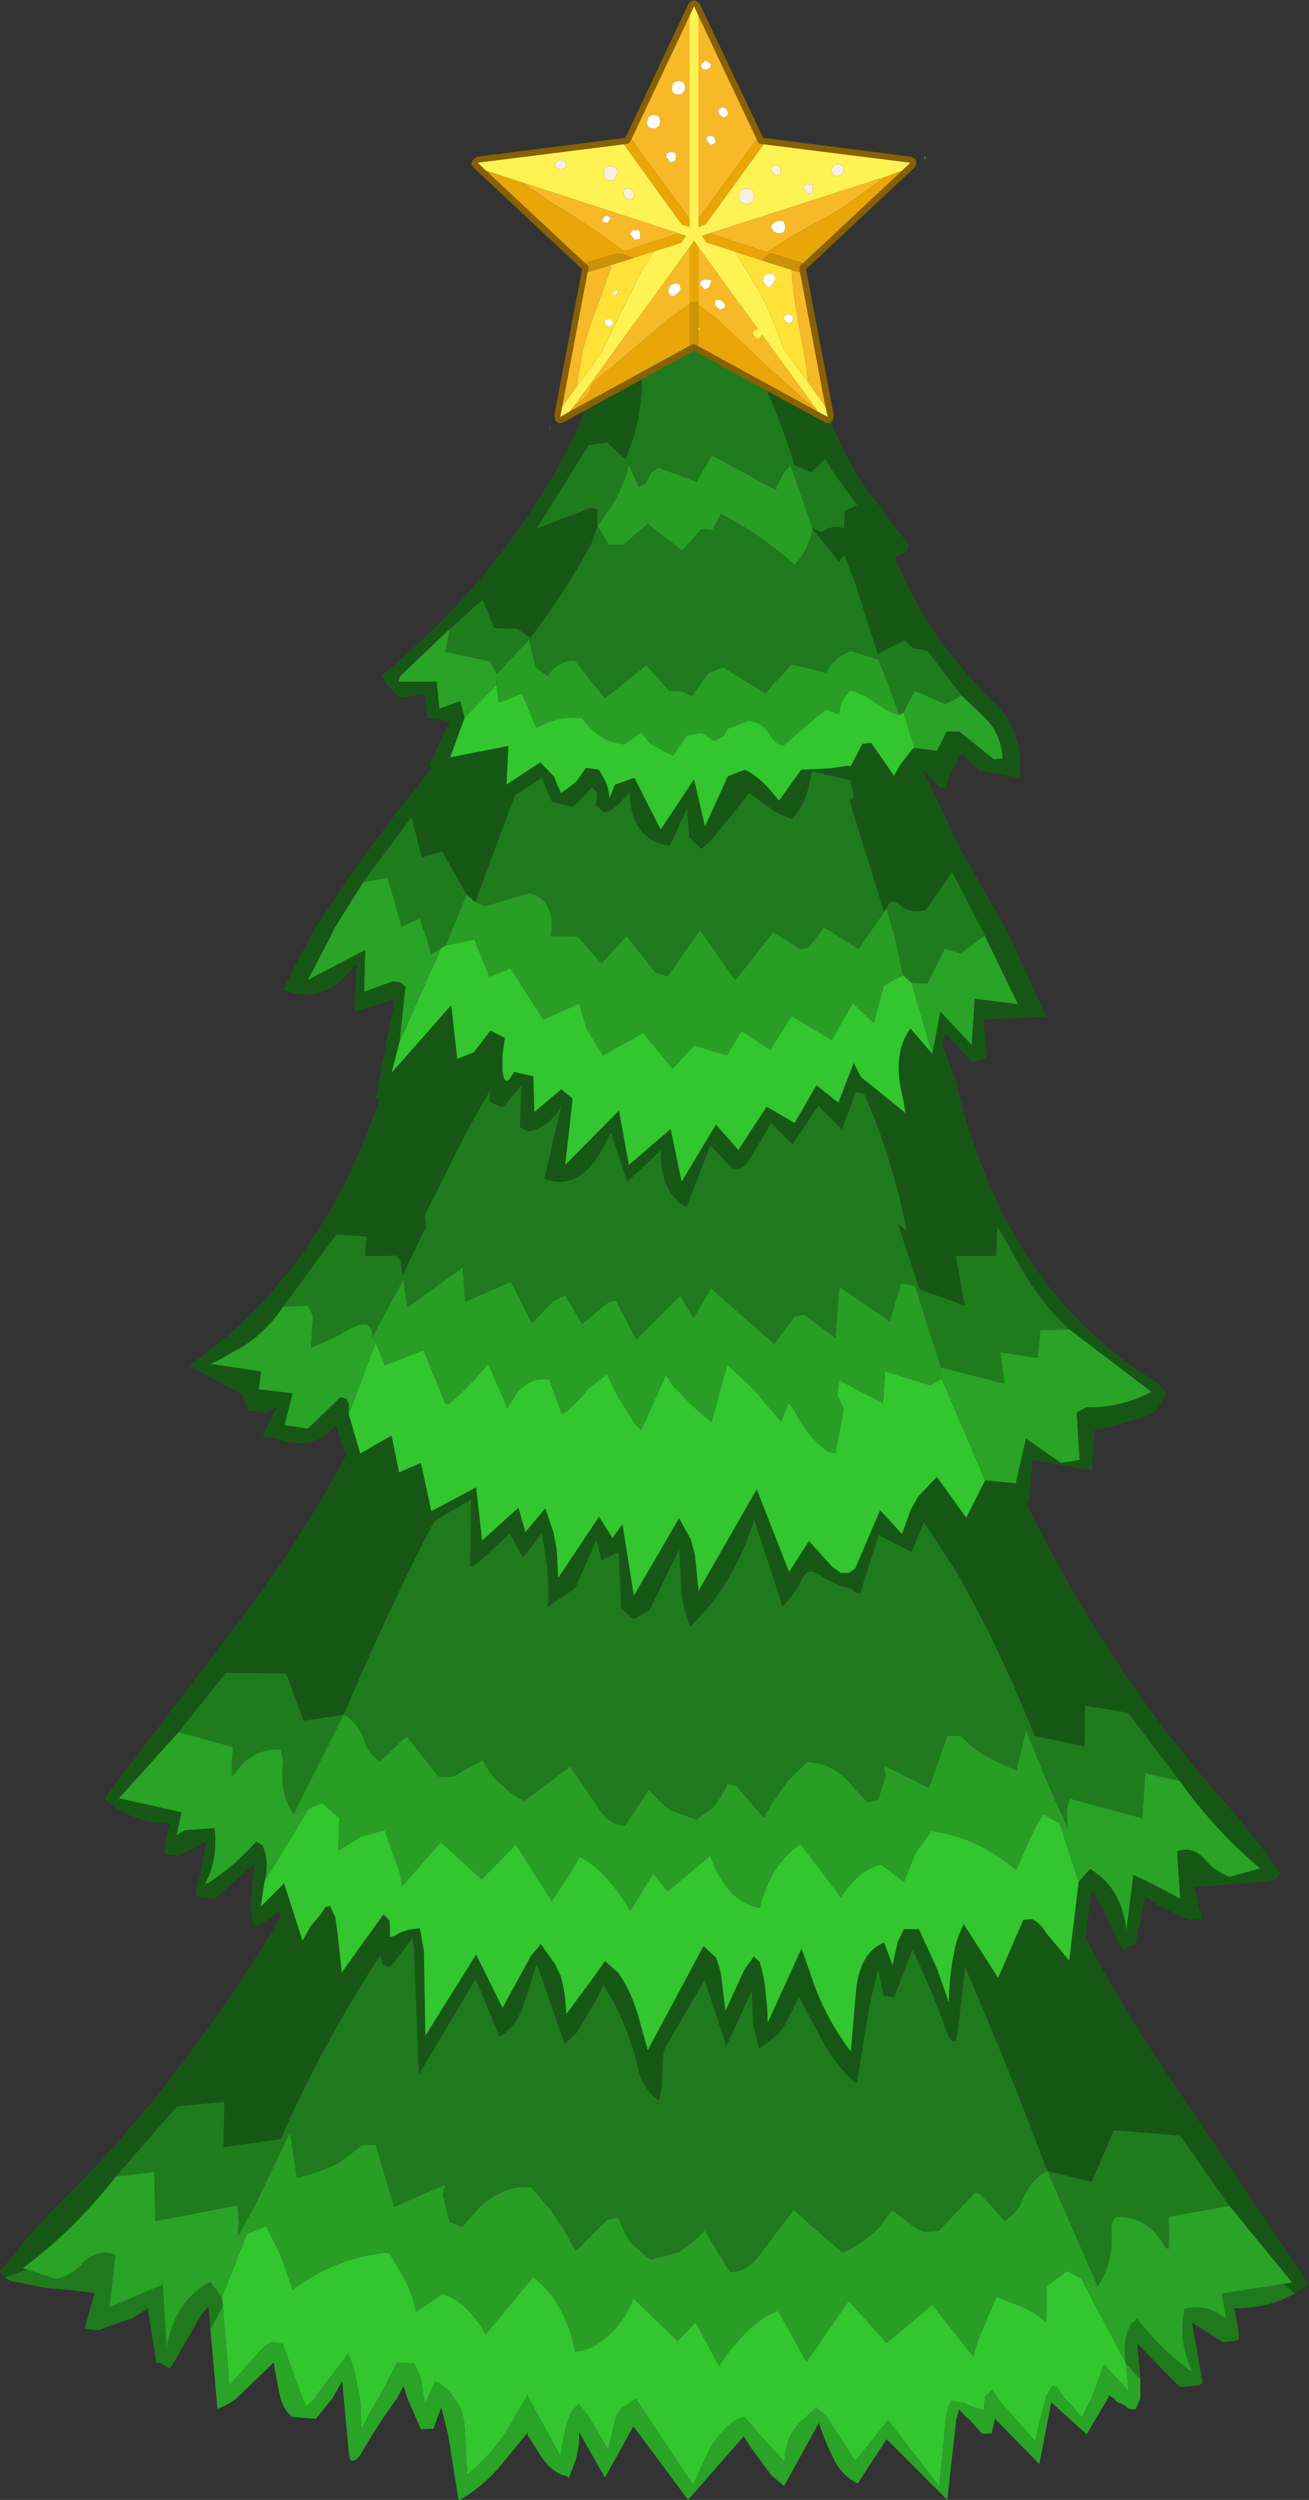 <?xml version="1.0" encoding="UTF-8" standalone="no"?>
<svg xmlns:ffdec="https://www.free-decompiler.com/flash" xmlns:xlink="http://www.w3.org/1999/xlink" ffdec:objectType="shape" height="251.2px" width="131.55px" xmlns="http://www.w3.org/2000/svg">
  <rect width="100%" height="100%" fill="#333333" stroke="none"/>
  <g transform="matrix(1.0, 0.0, 0.0, 1.0, -2.2, 248.15)">
    <path d="M2.7 -19.3 L2.2 -19.9 Q5.15 -23.7 8.4 -26.95 16.05 -34.55 22.4 -43.4 26.7 -49.3 30.4 -55.5 L30.25 -56.1 Q29.8 -56.1 29.5 -55.45 L28.8 -55.05 28.35 -54.75 27.9 -54.55 27.7 -54.75 Q27.3 -55.9 27.4 -57.0 L27.8 -60.95 23.8 -57.35 22.05 -57.6 21.9 -57.95 23.0 -63.15 20.15 -61.65 19.1 -61.8 18.7 -62.0 Q18.85 -63.55 19.25 -64.9 16.0 -65.0 13.6 -66.65 L12.7 -67.45 27.0 -86.25 Q32.55 -93.65 36.95 -101.85 L35.95 -105.0 Q34.2 -102.8 31.5 -103.2 L28.55 -103.85 30.05 -106.8 28.95 -106.2 27.15 -106.4 26.55 -108.05 21.2 -110.9 Q34.7 -120.45 40.35 -137.8 L39.9 -137.65 41.9 -147.8 37.8 -146.45 38.05 -151.1 37.8 -151.15 Q34.9 -147.05 30.65 -148.7 L31.9 -151.2 33.75 -154.7 Q39.35 -163.35 45.6 -170.95 L45.3 -171.2 47.4 -175.65 45.1 -176.0 44.95 -178.35 42.35 -178.05 41.1 -179.35 40.55 -180.25 Q49.8 -187.9 55.9 -197.3 L57.85 -200.4 59.6 -203.7 Q60.6 -205.7 61.2 -207.75 61.85 -210.2 61.85 -212.65 L63.45 -216.05 64.15 -217.55 65.45 -220.3 67.05 -223.85 67.55 -225.0 67.55 -225.05 67.6 -225.05 68.25 -226.55 69.35 -226.0 Q80.9 -219.65 85.75 -205.8 87.25 -201.75 89.7 -198.45 L93.55 -193.35 93.45 -192.85 Q92.8 -192.45 92.15 -192.15 95.5 -183.75 102.5 -177.2 104.5 -174.9 104.7 -171.9 L104.75 -171.0 104.65 -170.0 100.65 -170.7 98.9 -172.35 Q98.5 -172.15 98.35 -171.55 97.6 -170.4 97.25 -169.0 L96.65 -169.0 96.25 -169.5 95.1 -170.7 94.95 -170.8 98.55 -163.15 103.35 -154.7 107.35 -146.0 101.05 -145.7 101.35 -141.85 99.95 -141.35 97.2 -144.35 96.9 -143.15 98.3 -139.45 Q98.75 -137.35 99.35 -135.35 L100.9 -130.9 Q106.35 -116.65 118.45 -109.25 L119.4 -108.2 Q118.65 -106.0 116.55 -105.6 L114.1 -104.85 112.2 -104.45 111.95 -100.4 106.0 -101.45 105.55 -97.15 105.3 -97.15 Q109.05 -89.5 113.65 -82.35 119.05 -74.0 125.6 -66.7 128.4 -63.5 130.85 -59.9 130.3 -58.95 128.9 -59.05 L124.05 -58.65 122.2 -58.55 123.0 -55.3 121.65 -55.25 118.65 -56.65 117.3 -57.6 116.3 -52.7 115.85 -52.65 115.1 -52.25 114.6 -53.05 112.5 -57.35 111.9 -58.2 111.3 -53.4 Q114.75 -46.85 118.85 -40.7 L133.75 -18.6 132.6 -17.9 132.3 -17.7 131.2 -18.65 132.05 -18.8 125.75 -26.5 120.8 -33.55 114.15 -34.1 111.9 -28.9 107.45 -30.0 Q103.7 -40.05 99.5 -49.75 L99.2 -50.5 98.45 -44.0 98.25 -43.05 Q97.7 -42.8 97.3 -44.1 95.9 -48.05 93.9 -52.25 L92.05 -47.45 91.0 -47.6 90.45 -50.3 89.6 -46.75 88.35 -39.05 88.25 -38.8 Q86.05 -40.7 84.65 -43.45 L82.45 -47.6 82.45 -47.4 81.0 -44.55 80.45 -43.8 79.15 -42.75 78.65 -42.45 78.45 -42.35 77.9 -44.75 77.8 -46.6 77.75 -48.1 75.2 -42.55 73.0 -49.2 69.0 -42.3 68.85 -41.6 68.65 -37.95 68.5 -37.45 68.4 -37.05 Q66.75 -38.35 66.3 -40.4 65.3 -44.8 62.85 -48.7 L62.2 -47.35 60.2 -43.95 58.95 -42.75 56.15 -50.8 54.65 -46.2 Q53.85 -44.35 52.4 -43.5 L50.0 -49.3 44.3 -39.7 43.8 -52.2 43.65 -53.4 42.7 -52.15 41.55 -50.65 41.3 -50.55 40.65 -50.75 40.45 -51.7 40.0 -51.05 Q34.5 -42.5 30.4 -33.2 L24.65 -32.4 24.75 -36.95 20.0 -36.5 13.85 -29.45 Q9.6 -24.0 4.5 -20.25 L4.75 -20.15 4.9 -20.1 2.7 -19.3 M75.95 -215.65 L77.05 -215.85 79.0 -214.7 74.9 -219.75 73.35 -221.5 73.85 -220.25 72.7 -219.9 72.35 -219.95 70.35 -222.0 68.3 -223.5 66.45 -219.4 67.15 -218.7 66.65 -218.65 65.9 -218.15 65.35 -217.0 63.95 -213.85 66.35 -213.05 66.55 -212.35 Q67.2 -207.05 65.05 -202.0 L63.2 -203.7 61.35 -203.4 56.15 -195.05 61.65 -197.15 62.2 -196.95 62.25 -195.3 61.6 -193.45 Q58.85 -188.45 55.5 -184.05 L54.2 -184.95 51.85 -185.05 50.7 -187.9 47.4 -184.95 42.4 -180.2 42.25 -179.65 46.1 -179.65 46.35 -176.95 48.45 -177.7 48.9 -176.05 47.45 -172.05 53.3 -173.2 53.1 -169.3 56.5 -171.55 57.9 -170.1 58.2 -169.3 58.6 -168.45 60.1 -169.6 61.1 -171.0 62.4 -170.8 63.1 -169.55 63.35 -168.75 63.45 -167.95 64.0 -169.3 65.95 -170.0 68.6 -164.8 71.95 -169.85 73.05 -165.1 75.35 -170.15 77.05 -170.8 Q78.55 -170.1 79.85 -168.45 L80.5 -167.7 82.7 -170.8 85.65 -170.95 87.35 -171.2 87.7 -171.15 88.85 -173.4 89.75 -173.5 92.05 -170.2 92.6 -171.2 93.1 -171.85 93.9 -172.9 94.1 -173.0 96.35 -172.7 97.35 -174.65 98.6 -174.65 102.1 -171.85 102.95 -171.95 Q102.8 -174.45 101.2 -176.0 L98.85 -178.25 95.4 -182.75 94.0 -183.0 93.1 -183.8 90.4 -182.45 88.2 -189.35 87.05 -192.4 86.5 -191.7 83.85 -195.05 83.85 -195.1 84.75 -194.65 Q85.9 -195.5 87.0 -195.05 L87.1 -196.8 87.35 -196.95 88.35 -197.4 86.3 -200.2 Q85.65 -201.1 85.15 -202.05 L83.75 -200.7 82.05 -201.4 Q80.3 -207.15 77.55 -212.55 L75.95 -215.65 M91.05 -156.5 L87.6 -167.6 87.8 -167.9 87.9 -167.9 88.0 -168.15 87.65 -169.75 83.8 -170.65 83.5 -169.2 Q83.0 -167.1 81.8 -165.85 80.75 -166.2 79.85 -166.75 L77.5 -168.45 73.8 -163.85 72.7 -162.85 71.45 -164.05 71.25 -166.95 69.5 -163.15 Q65.65 -163.7 65.45 -168.55 L64.6 -167.6 Q64.1 -167.05 63.45 -166.65 L62.9 -166.55 62.05 -167.2 62.25 -168.4 61.7 -169.05 59.8 -167.05 57.65 -167.6 56.65 -170.0 54.9 -168.85 53.95 -168.25 49.95 -157.5 49.1 -158.25 46.65 -162.6 44.6 -162.0 43.55 -166.05 38.7 -159.5 35.7 -154.7 35.75 -154.7 33.15 -149.7 38.9 -152.7 38.8 -148.5 41.7 -149.55 42.5 -149.4 42.95 -149.0 42.35 -143.45 41.55 -140.35 47.55 -147.15 48.15 -141.75 49.8 -142.4 51.5 -144.6 52.95 -143.85 52.7 -142.2 52.7 -141.65 52.7 -140.65 Q52.9 -138.55 53.85 -140.45 L55.8 -140.0 55.9 -136.4 58.6 -138.7 59.75 -137.75 59.0 -131.1 64.4 -136.55 65.4 -131.1 69.6 -134.7 70.7 -129.4 74.15 -135.15 76.4 -132.6 79.25 -136.95 82.05 -135.3 84.25 -139.1 86.45 -137.35 88.0 -141.35 88.7 -139.95 93.2 -136.3 92.95 -137.75 Q91.8 -142.25 93.7 -144.8 L95.9 -142.25 96.7 -146.5 99.85 -143.15 100.15 -147.8 104.5 -147.25 101.15 -154.15 100.95 -154.7 100.9 -154.7 97.9 -160.5 95.25 -156.75 Q93.8 -156.2 92.45 -157.35 91.75 -157.95 91.3 -156.9 L91.05 -156.5 M94.6 -118.6 L92.45 -125.15 93.35 -124.45 Q91.85 -131.8 89.1 -138.15 L89.05 -138.25 88.2 -138.4 86.8 -134.65 84.45 -137.05 81.85 -133.15 79.7 -135.3 77.7 -131.95 Q76.95 -130.5 75.85 -130.7 L73.6 -133.05 71.2 -126.9 Q70.45 -127.15 70.1 -127.7 68.45 -129.45 68.65 -132.6 L65.25 -129.4 63.6 -134.3 63.0 -133.2 Q60.55 -128.3 56.9 -129.7 L58.6 -136.95 Q57.3 -134.8 55.25 -134.45 L54.45 -134.9 54.6 -139.05 52.7 -136.85 51.4 -137.45 51.45 -138.55 Q49.0 -134.45 46.95 -130.15 L44.9 -126.1 45.0 -124.85 42.7 -120.1 42.5 -121.0 Q42.5 -121.65 41.95 -122.0 L41.5 -121.95 38.9 -121.95 39.05 -123.9 36.0 -124.1 30.65 -116.85 Q28.6 -113.75 25.5 -112.25 24.4 -111.55 23.35 -111.1 L28.45 -110.35 28.2 -108.55 31.6 -108.15 30.8 -104.95 33.15 -104.6 36.4 -107.75 37.0 -107.6 37.25 -107.05 37.25 -106.65 37.25 -106.05 38.4 -102.1 41.55 -103.9 42.3 -100.2 44.5 -101.15 45.55 -96.3 50.05 -98.7 50.65 -93.35 54.3 -96.65 55.0 -94.2 57.0 -96.6 57.8 -94.25 58.15 -92.45 58.3 -89.6 62.4 -95.75 63.75 -93.6 64.75 -95.0 65.9 -87.8 70.45 -95.6 71.65 -93.4 72.05 -91.8 72.4 -88.3 78.25 -98.5 81.5 -90.2 83.5 -93.3 85.85 -90.7 86.7 -90.1 87.5 -90.1 88.15 -90.55 90.65 -96.4 92.85 -94.0 93.7 -96.4 93.9 -96.75 94.45 -97.75 96.35 -99.75 99.3 -95.65 101.2 -99.4 104.25 -99.1 104.3 -99.2 105.3 -103.6 108.85 -101.15 110.7 -101.45 110.4 -106.2 111.35 -106.75 Q114.85 -106.65 117.9 -108.3 L109.7 -114.55 Q106.5 -117.45 104.35 -121.6 L102.45 -124.9 102.3 -121.95 98.25 -121.95 99.15 -116.95 94.6 -118.6 M106.15 -73.75 Q102.8 -82.35 98.25 -90.3 L95.05 -95.2 93.8 -92.2 90.5 -93.9 88.65 -88.05 Q88.1 -88.05 87.8 -88.5 86.0 -88.9 84.45 -90.0 84.15 -90.1 83.9 -90.25 L83.3 -90.2 82.75 -89.45 Q82.65 -88.8 80.85 -86.7 L78.0 -95.45 Q75.95 -88.9 71.6 -84.75 70.85 -86.5 70.7 -88.1 L70.5 -91.55 70.45 -92.45 67.45 -86.3 65.85 -85.45 64.65 -86.5 64.35 -92.2 62.65 -91.35 62.15 -93.45 60.0 -88.55 57.25 -86.7 Q57.4 -89.9 57.0 -91.95 L56.65 -94.05 54.75 -91.65 53.45 -94.05 50.6 -91.45 Q50.1 -90.9 49.45 -90.7 L49.55 -97.5 45.85 -95.3 44.7 -93.1 Q40.5 -84.75 36.75 -75.85 L32.7 -75.25 30.95 -80.0 24.9 -80.05 20.15 -74.1 14.15 -67.45 20.45 -66.05 19.95 -63.75 20.8 -64.25 23.75 -64.45 Q24.15 -61.35 22.8 -58.85 23.15 -58.9 23.5 -59.2 25.85 -60.75 27.95 -63.1 L28.55 -62.75 Q29.3 -61.2 28.8 -59.15 L28.4 -56.55 30.75 -58.9 32.6 -53.15 33.45 -54.65 34.4 -55.75 34.9 -56.5 35.35 -56.65 35.9 -55.5 36.15 -53.65 36.55 -49.95 40.75 -55.8 41.35 -55.15 41.4 -53.5 41.9 -53.65 42.4 -53.95 43.25 -54.25 44.4 -54.4 44.8 -52.1 44.95 -43.6 50.05 -51.75 52.7 -46.4 55.55 -51.6 56.55 -52.8 58.0 -50.75 58.55 -49.6 Q59.05 -47.85 59.1 -45.75 L61.95 -49.6 63.0 -51.1 64.35 -49.9 Q65.7 -47.95 66.4 -45.35 L67.3 -42.15 72.9 -52.6 74.15 -51.45 74.45 -50.6 74.65 -49.85 75.1 -46.1 77.0 -50.2 77.95 -51.55 78.55 -51.0 78.75 -50.3 79.05 -48.85 79.3 -46.4 79.35 -44.9 82.75 -52.35 83.6 -49.95 Q84.95 -45.65 87.7 -42.0 L88.2 -47.75 Q88.5 -51.95 91.05 -52.95 L91.9 -50.7 92.35 -52.7 92.4 -53.0 93.05 -54.3 94.55 -54.3 96.4 -50.25 97.55 -46.95 Q97.6 -49.0 97.9 -51.05 L98.2 -52.55 98.5 -53.6 99.05 -54.8 101.65 -50.75 102.5 -49.4 105.05 -55.25 105.95 -55.3 Q106.75 -54.9 107.35 -53.9 L109.65 -51.15 110.6 -59.05 111.75 -60.35 Q114.9 -58.5 115.4 -54.2 L116.1 -59.75 Q118.15 -58.85 120.8 -57.35 L120.5 -62.1 Q122.0 -62.7 123.2 -61.4 124.2 -60.2 125.75 -59.55 L128.85 -60.4 Q124.35 -64.15 120.75 -69.2 L115.55 -76.05 111.25 -76.75 111.2 -72.65 106.15 -73.75" fill="#175715" fill-rule="evenodd" stroke="none"/>
    <path d="M13.85 -29.45 L20.0 -36.5 24.75 -36.95 24.65 -32.4 30.4 -33.2 31.3 -34.2 31.35 -33.85 27.65 -26.2 26.1 -23.45 26.2 -24.85 26.05 -26.55 17.8 -24.95 17.7 -29.9 13.85 -29.45 M107.45 -30.0 L111.9 -28.9 114.15 -34.1 120.8 -33.55 125.75 -26.5 119.65 -25.4 119.65 -25.0 119.7 -23.6 119.65 -22.15 119.35 -22.3 Q117.65 -25.45 114.4 -25.4 113.85 -24.95 113.9 -24.25 114.15 -20.7 112.5 -18.45 L107.45 -30.0 M72.7 -219.9 L73.85 -220.25 73.35 -221.5 74.9 -219.75 79.0 -214.7 77.05 -215.85 75.95 -215.65 75.8 -215.4 72.7 -219.9 M82.05 -201.4 L83.75 -200.7 85.15 -202.05 Q85.65 -201.1 86.3 -200.2 L88.35 -197.4 87.35 -196.95 87.1 -196.8 87.0 -195.05 Q85.9 -195.5 84.75 -194.65 L83.85 -195.1 81.65 -201.35 82.05 -201.4 M90.4 -182.45 L93.1 -183.8 94.0 -183.0 95.4 -182.75 98.85 -178.25 97.2 -177.4 94.1 -178.75 93.0 -176.55 92.6 -176.3 90.5 -181.85 90.4 -182.45 M47.4 -184.95 L50.7 -187.9 51.85 -185.05 54.2 -184.95 55.5 -184.05 55.4 -183.9 52.15 -180.45 51.4 -181.7 46.95 -182.65 47.4 -184.95 M62.25 -195.3 L62.2 -196.95 61.65 -197.15 56.15 -195.05 61.35 -203.4 63.2 -203.7 65.05 -202.0 65.4 -201.45 Q64.8 -198.85 63.2 -196.65 L62.25 -195.3 M66.35 -213.05 L63.95 -213.85 65.35 -217.0 65.9 -218.15 66.65 -218.65 66.95 -215.0 66.9 -212.75 66.35 -213.05 M91.3 -156.9 Q91.75 -157.95 92.45 -157.35 93.8 -156.2 95.25 -156.75 L97.9 -160.5 100.9 -154.7 100.95 -154.7 101.15 -154.15 98.75 -152.35 97.15 -152.8 95.4 -149.3 93.8 -149.4 92.95 -150.15 91.95 -154.7 91.9 -154.7 91.3 -156.9 M38.7 -159.5 L43.55 -166.05 44.6 -162.0 46.65 -162.6 49.1 -158.25 47.0 -153.15 46.5 -152.85 45.55 -152.3 44.8 -154.7 44.75 -154.7 44.4 -155.85 42.55 -155.05 41.15 -159.95 38.7 -159.5 M94.6 -118.6 L99.15 -116.95 98.25 -121.95 102.3 -121.95 102.45 -124.9 104.35 -121.6 Q106.5 -117.45 109.7 -114.55 L106.75 -114.5 106.5 -111.7 102.75 -112.25 103.15 -109.1 96.75 -110.75 94.15 -118.95 94.6 -118.6 M30.65 -116.85 L36.0 -124.1 39.05 -123.9 38.9 -121.95 41.5 -121.95 41.95 -122.0 Q42.5 -121.65 42.5 -121.0 L42.75 -119.6 39.6 -113.75 Q39.75 -116.25 36.3 -114.0 34.9 -113.3 33.45 -112.75 L33.65 -115.95 33.15 -116.95 30.65 -116.85 M105.3 -74.3 L105.3 -74.6 106.15 -73.75 111.2 -72.65 111.25 -76.75 115.55 -76.05 120.75 -69.2 117.3 -69.95 117.0 -65.45 109.75 -67.4 Q109.45 -66.75 109.4 -65.95 L109.5 -64.55 108.25 -67.2 Q106.7 -70.8 105.3 -74.3 M20.15 -74.1 L24.9 -80.05 30.95 -80.0 32.7 -75.25 36.75 -75.85 31.7 -65.85 Q30.25 -68.0 30.65 -71.2 L30.4 -72.35 Q27.45 -72.5 25.75 -69.85 L25.5 -69.7 25.5 -71.0 25.6 -72.25 25.6 -72.6 20.15 -74.1" fill="#1f7c1d" fill-rule="evenodd" stroke="none"/>
    <path d="M72.7 -219.9 L75.8 -215.4 74.95 -214.05 73.25 -214.85 72.35 -212.9 68.75 -214.6 66.9 -212.75 66.95 -215.0 66.65 -218.65 67.15 -218.7 69.95 -218.25 70.3 -220.05 72.35 -219.95 72.7 -219.9 M83.85 -195.1 L83.85 -195.05 Q83.65 -193.5 82.65 -192.1 L82.05 -191.4 Q78.65 -194.45 74.65 -196.5 L73.8 -194.9 72.7 -195.0 70.85 -192.9 70.7 -192.85 67.3 -195.5 64.85 -193.4 63.4 -193.4 62.25 -195.3 63.2 -196.65 Q64.8 -198.85 65.4 -201.45 L66.4 -199.2 67.1 -199.6 67.65 -200.7 68.4 -201.15 72.2 -199.75 73.75 -202.4 80.2 -198.9 80.2 -199.15 80.8 -200.35 Q81.05 -200.9 81.65 -201.35 L83.85 -195.1 M55.4 -183.9 L56.0 -181.1 57.25 -180.25 Q58.15 -181.7 59.95 -181.8 L63.0 -178.0 67.15 -181.3 69.45 -178.75 70.65 -178.7 71.75 -178.2 73.35 -180.5 74.85 -181.1 79.1 -178.5 81.75 -181.4 85.2 -180.55 Q85.85 -181.85 87.15 -182.5 L87.7 -182.75 90.5 -181.85 92.6 -176.3 92.05 -176.45 Q91.45 -176.7 90.95 -177.05 L89.1 -178.25 88.05 -178.65 87.7 -178.8 Q86.55 -177.7 86.55 -176.35 L85.25 -176.85 84.2 -176.05 80.9 -173.2 80.2 -173.5 79.7 -174.1 Q78.9 -175.65 77.35 -175.7 L75.25 -174.9 74.95 -174.2 73.95 -173.7 72.75 -174.5 71.2 -174.25 69.85 -172.2 67.5 -173.45 66.75 -174.45 66.55 -174.5 64.95 -173.35 Q62.4 -173.6 60.75 -175.95 58.45 -176.25 56.65 -175.25 L56.1 -175.0 54.65 -178.45 53.15 -177.85 52.3 -177.55 52.1 -179.35 52.15 -180.45 55.4 -183.9 M91.05 -156.5 L91.3 -156.9 91.9 -154.7 91.95 -154.7 92.95 -150.15 91.05 -149.15 90.0 -145.35 87.9 -147.35 85.8 -143.65 81.75 -146.05 79.6 -142.65 76.7 -144.55 75.25 -142.1 71.95 -143.1 69.8 -140.75 66.85 -144.35 62.8 -142.1 61.15 -144.75 60.4 -147.3 56.8 -145.7 53.5 -150.85 51.4 -150.0 49.85 -153.75 47.0 -153.15 49.1 -158.25 49.95 -157.5 51.0 -157.1 55.35 -158.4 Q56.75 -158.1 57.3 -156.95 57.65 -156.2 57.65 -155.25 L57.6 -154.7 57.65 -154.7 57.55 -154.1 60.25 -154.05 62.65 -151.35 65.15 -154.1 68.1 -150.4 69.3 -150.05 72.55 -154.7 76.1 -149.65 79.9 -154.5 82.6 -152.8 83.4 -152.9 84.8 -154.7 84.75 -154.7 85.0 -154.95 85.45 -154.7 85.5 -154.7 88.45 -152.8 91.05 -156.5 M42.75 -119.6 L43.15 -116.8 48.7 -120.8 48.95 -117.35 53.55 -119.35 55.65 -115.2 57.85 -117.45 59.0 -118.0 60.7 -115.1 62.9 -116.95 Q63.35 -117.4 64.1 -117.45 L66.15 -113.55 70.55 -117.95 71.9 -115.7 73.65 -118.7 80.0 -113.1 82.05 -115.85 83.0 -116.05 86.15 -113.75 86.55 -118.85 91.6 -115.4 92.75 -119.2 94.15 -118.95 96.75 -110.75 96.85 -109.6 95.7 -108.95 91.15 -110.35 90.95 -107.15 86.55 -109.45 86.35 -108.0 87.0 -106.55 86.15 -102.1 85.35 -102.3 Q83.3 -103.9 82.1 -106.3 L81.45 -107.2 80.7 -105.3 78.1 -108.35 77.4 -109.05 75.3 -111.0 73.7 -105.25 Q71.85 -106.7 70.25 -108.5 L69.95 -108.75 69.1 -109.95 66.65 -104.45 Q65.95 -105.0 65.6 -105.75 L64.3 -107.8 63.6 -109.2 63.2 -110.05 61.3 -108.6 Q60.25 -107.25 59.05 -106.25 L58.95 -106.15 58.7 -106.1 58.6 -106.2 57.4 -109.5 Q55.55 -109.85 54.1 -108.15 L53.3 -106.8 53.2 -106.65 51.25 -111.1 Q49.45 -108.9 47.3 -107.05 L46.95 -107.1 44.75 -112.5 44.7 -112.45 40.85 -110.95 39.95 -113.25 39.6 -113.75 42.75 -119.6 M36.75 -75.85 Q38.4 -75.0 39.0 -72.7 L39.05 -72.65 39.4 -72.0 40.35 -71.1 40.5 -71.25 42.7 -73.4 43.15 -73.6 46.25 -69.65 47.5 -69.6 Q48.1 -69.75 48.6 -70.15 L50.7 -71.3 51.2 -70.45 Q51.85 -69.4 52.75 -68.7 53.65 -67.8 54.9 -67.2 L59.5 -70.65 60.8 -68.75 62.35 -66.5 Q63.35 -64.8 65.0 -64.7 L67.4 -68.3 68.7 -66.95 69.6 -66.25 Q70.9 -65.8 72.15 -65.3 L73.5 -66.25 Q74.15 -66.75 74.6 -67.6 L75.2 -68.6 75.3 -68.95 76.25 -68.65 78.95 -65.5 79.85 -67.1 80.0 -67.25 81.4 -69.25 83.3 -71.1 84.6 -70.95 Q86.65 -70.3 87.9 -68.65 L89.35 -67.05 90.45 -67.35 91.2 -69.65 91.05 -70.75 95.55 -68.5 97.4 -73.75 98.75 -73.7 100.15 -72.45 101.0 -71.85 Q102.2 -71.2 103.55 -70.6 L104.35 -70.25 105.3 -74.3 Q106.7 -70.8 108.25 -67.2 L109.5 -64.55 109.2 -64.45 108.7 -64.9 107.0 -65.85 106.2 -64.4 105.7 -63.4 104.75 -61.2 104.3 -60.25 Q100.35 -63.6 95.8 -64.15 L94.2 -61.95 93.25 -59.55 93.05 -59.05 90.75 -60.8 Q89.6 -60.5 88.65 -59.75 87.55 -58.8 86.7 -57.5 L82.65 -62.85 Q79.65 -60.85 78.55 -56.4 77.4 -56.7 76.45 -57.3 74.35 -59.1 73.6 -61.7 L69.3 -58.1 67.85 -59.9 65.55 -56.15 Q63.0 -60.35 60.45 -61.55 L59.55 -60.0 57.65 -57.1 54.05 -62.8 50.6 -59.3 46.5 -63.05 42.6 -58.6 42.35 -60.05 40.85 -64.25 38.5 -63.6 36.3 -62.25 36.2 -62.2 36.3 -65.5 34.55 -66.95 33.25 -66.45 31.7 -65.85 36.75 -75.85 M31.35 -33.85 L32.05 -29.3 Q34.1 -29.85 35.95 -30.65 37.4 -31.6 38.55 -32.6 L39.95 -32.65 41.8 -26.4 46.95 -28.65 46.7 -27.6 47.4 -24.9 48.65 -24.4 50.25 -26.2 Q51.85 -27.85 54.1 -28.35 L55.55 -28.4 57.55 -26.1 59.15 -23.65 Q59.55 -22.75 60.1 -22.0 L63.25 -25.15 64.35 -25.3 65.0 -23.75 Q65.5 -22.8 66.15 -22.3 L67.55 -21.1 70.45 -21.85 71.55 -22.7 Q72.45 -23.3 73.0 -24.05 L75.55 -19.85 Q77.25 -19.8 78.6 -21.65 L81.95 -26.1 86.85 -21.8 Q88.2 -22.3 89.3 -23.3 90.35 -23.95 91.1 -25.1 L91.85 -26.1 94.0 -24.45 Q94.5 -24.1 95.15 -23.9 L96.5 -23.95 100.2 -27.85 100.75 -27.65 103.2 -24.95 104.3 -25.95 104.7 -26.5 Q105.6 -29.1 107.45 -30.0 L112.5 -18.45 Q111.7 -18.8 110.85 -19.2 L109.45 -19.95 107.4 -18.45 107.35 -14.8 Q106.15 -15.85 104.8 -16.4 L102.35 -17.35 100.45 -12.9 100.0 -11.35 95.9 -16.55 91.3 -12.7 87.5 -16.95 83.25 -10.8 81.35 -14.25 80.35 -15.95 Q77.45 -14.85 74.45 -10.4 L72.1 -14.8 70.3 -12.9 65.85 -17.2 Q64.85 -14.4 62.3 -12.65 61.3 -12.0 60.0 -11.85 59.0 -16.8 55.8 -19.35 L51.0 -13.6 Q50.15 -15.15 48.95 -16.3 48.0 -17.2 46.7 -17.65 L44.0 -15.85 Q43.65 -17.6 42.9 -19.1 L41.3 -21.8 Q36.25 -21.45 31.6 -18.1 L30.3 -21.75 28.95 -24.45 27.0 -23.65 26.55 -23.15 Q26.25 -23.15 26.1 -23.45 L27.65 -26.2 31.35 -33.85" fill="#289e25" fill-rule="evenodd" stroke="none"/>
    <path d="M2.7 -19.3 L4.9 -20.1 6.75 -19.5 7.8 -19.15 Q9.55 -19.5 10.65 -20.9 12.15 -22.2 13.8 -21.6 L13.2 -16.3 18.55 -18.6 18.95 -12.25 Q19.8 -17.05 23.35 -18.85 L24.5 -17.3 24.6 -16.45 23.35 -14.05 23.15 -16.4 22.45 -15.6 19.8 -11.0 19.25 -10.15 18.35 -10.7 17.9 -10.75 17.05 -16.2 15.6 -15.25 12.05 -14.0 10.7 -14.15 11.7 -17.75 9.6 -18.0 6.75 -18.25 4.75 -18.65 4.35 -18.8 Q3.25 -18.8 2.7 -19.3 M30.4 -33.2 Q34.5 -42.5 40.0 -51.05 L40.45 -51.7 40.65 -50.75 41.3 -50.55 41.55 -50.65 42.7 -52.15 43.65 -53.4 43.8 -52.2 44.3 -39.7 50.0 -49.3 52.4 -43.5 Q53.85 -44.35 54.65 -46.2 L56.15 -50.8 58.95 -42.75 60.2 -43.95 62.2 -47.35 62.85 -48.7 Q65.3 -44.8 66.3 -40.4 66.75 -38.35 68.4 -37.05 L68.5 -37.45 68.65 -37.95 68.85 -41.6 69.0 -42.3 73.0 -49.2 75.2 -42.55 77.75 -48.1 77.8 -46.6 77.9 -44.75 78.45 -42.35 78.65 -42.45 79.15 -42.75 80.45 -43.8 81.0 -44.55 82.45 -47.4 82.45 -47.6 84.65 -43.45 Q86.05 -40.7 88.25 -38.8 L88.35 -39.05 89.6 -46.75 90.45 -50.3 91.0 -47.6 92.05 -47.45 93.9 -52.25 Q95.9 -48.05 97.3 -44.1 97.7 -42.8 98.25 -43.05 L98.45 -44.0 99.2 -50.5 99.5 -49.75 Q103.7 -40.05 107.45 -30.0 105.6 -29.1 104.7 -26.5 L104.3 -25.95 103.2 -24.95 100.75 -27.65 100.2 -27.85 96.5 -23.95 95.15 -23.9 Q94.5 -24.1 94.0 -24.45 L91.85 -26.1 91.1 -25.1 Q90.35 -23.95 89.3 -23.3 88.2 -22.3 86.85 -21.8 L81.95 -26.1 78.6 -21.65 Q77.25 -19.8 75.55 -19.85 L73.0 -24.05 Q72.45 -23.3 71.55 -22.7 L70.45 -21.85 67.55 -21.1 66.15 -22.3 Q65.5 -22.8 65.0 -23.75 L64.35 -25.3 63.25 -25.15 60.1 -22.0 Q59.55 -22.75 59.15 -23.65 L57.55 -26.1 55.55 -28.4 54.1 -28.35 Q51.85 -27.85 50.25 -26.2 L48.65 -24.4 47.4 -24.9 46.7 -27.6 46.95 -28.65 41.8 -26.4 39.95 -32.65 38.55 -32.6 Q37.4 -31.6 35.95 -30.65 34.1 -29.85 32.05 -29.3 L31.35 -33.85 31.3 -34.2 30.4 -33.2 M131.2 -18.65 L132.3 -17.7 Q129.75 -16.2 126.2 -16.2 126.65 -14.75 126.7 -13.1 L126.25 -12.9 125.1 -12.8 122.0 -14.75 123.05 -8.75 122.75 -8.45 120.75 -8.3 116.5 -12.65 116.8 -9.1 115.35 -10.65 115.35 -10.7 Q114.95 -13.05 115.9 -14.65 L116.5 -15.15 Q118.75 -12.2 121.3 -10.35 121.6 -9.95 122.05 -9.9 120.55 -12.8 121.25 -16.15 123.0 -16.6 124.5 -15.75 L125.4 -15.15 125.0 -17.7 131.2 -18.65 M75.8 -215.4 L75.95 -215.65 77.55 -212.55 Q80.3 -207.15 82.05 -201.4 L81.65 -201.35 Q81.05 -200.9 80.8 -200.35 L80.2 -199.15 80.2 -198.9 73.75 -202.4 72.2 -199.75 68.4 -201.15 67.65 -200.7 67.1 -199.6 66.4 -199.2 65.4 -201.45 65.05 -202.0 Q67.2 -207.05 66.55 -212.35 L66.35 -213.05 66.9 -212.75 68.75 -214.6 72.35 -212.9 73.25 -214.85 74.95 -214.05 75.8 -215.4 M83.85 -195.05 L86.5 -191.7 87.05 -192.4 88.2 -189.35 90.4 -182.45 90.5 -181.85 87.7 -182.75 87.15 -182.5 Q85.85 -181.85 85.2 -180.55 L81.75 -181.4 79.1 -178.5 74.85 -181.1 73.35 -180.5 71.75 -178.2 70.65 -178.7 69.45 -178.75 67.15 -181.3 63.0 -178.0 59.95 -181.8 Q58.15 -181.7 57.25 -180.25 L56.0 -181.1 55.4 -183.9 55.5 -184.05 Q58.85 -188.45 61.6 -193.45 L62.25 -195.3 63.4 -193.4 64.85 -193.4 67.3 -195.5 70.7 -192.85 70.85 -192.9 72.7 -195.0 73.8 -194.9 74.65 -196.5 Q78.65 -194.45 82.05 -191.4 L82.65 -192.1 Q83.65 -193.5 83.85 -195.05 M67.15 -218.7 L66.45 -219.4 68.3 -223.5 70.35 -222.0 72.35 -219.95 70.3 -220.05 69.95 -218.25 67.15 -218.7 M49.95 -157.5 L53.95 -168.25 54.9 -168.85 56.65 -170.0 57.65 -167.6 59.8 -167.05 61.7 -169.05 62.25 -168.4 62.05 -167.2 62.9 -166.55 63.45 -166.65 Q64.1 -167.05 64.6 -167.6 L65.45 -168.55 Q65.65 -163.7 69.5 -163.15 L71.25 -166.95 71.45 -164.05 72.7 -162.85 73.8 -163.85 77.5 -168.45 79.85 -166.75 Q80.75 -166.2 81.8 -165.85 83.0 -167.1 83.5 -169.2 L83.8 -170.65 87.65 -169.75 88.0 -168.15 87.9 -167.9 87.8 -167.9 87.6 -167.6 91.05 -156.5 88.45 -152.8 85.5 -154.7 85.45 -154.7 85.0 -154.95 84.75 -154.7 84.8 -154.7 83.4 -152.9 82.6 -152.8 79.9 -154.5 76.1 -149.65 72.55 -154.7 69.3 -150.05 68.1 -150.4 65.15 -154.1 62.65 -151.35 60.25 -154.05 57.55 -154.1 57.65 -154.7 57.6 -154.7 57.65 -155.25 Q57.65 -156.2 57.3 -156.95 56.75 -158.1 55.35 -158.4 L51.0 -157.1 49.95 -157.5 M42.5 -121.0 L42.7 -120.1 45.0 -124.85 44.9 -126.1 46.95 -130.15 Q49.0 -134.45 51.45 -138.55 L51.4 -137.45 52.7 -136.85 54.6 -139.05 54.45 -134.9 55.25 -134.45 Q57.3 -134.8 58.6 -136.95 L56.9 -129.7 Q60.55 -128.3 63.0 -133.2 L63.6 -134.3 65.25 -129.4 68.65 -132.6 Q68.45 -129.45 70.1 -127.7 70.45 -127.15 71.2 -126.9 L73.6 -133.05 75.85 -130.7 Q76.95 -130.5 77.7 -131.95 L79.7 -135.3 81.85 -133.15 84.45 -137.05 86.8 -134.65 88.2 -138.4 89.05 -138.25 89.1 -138.15 Q91.85 -131.8 93.35 -124.45 L92.45 -125.15 94.6 -118.6 94.15 -118.95 92.75 -119.2 91.6 -115.4 86.55 -118.85 86.15 -113.75 83.0 -116.05 82.05 -115.85 80.0 -113.1 73.65 -118.7 71.9 -115.7 70.55 -117.95 66.15 -113.55 64.1 -117.45 Q63.35 -117.4 62.9 -116.95 L60.7 -115.1 59.0 -118.0 57.85 -117.45 55.65 -115.2 53.55 -119.35 48.95 -117.35 48.7 -120.8 43.15 -116.8 42.75 -119.6 42.5 -121.0 M36.75 -75.85 Q40.5 -84.75 44.7 -93.1 L45.85 -95.3 49.55 -97.5 49.45 -90.7 Q50.1 -90.9 50.6 -91.45 L53.45 -94.05 54.75 -91.65 56.65 -94.05 57.0 -91.95 Q57.4 -89.9 57.25 -86.7 L60.0 -88.55 62.15 -93.45 62.65 -91.35 64.35 -92.2 64.65 -86.5 65.85 -85.45 67.45 -86.3 70.45 -92.45 70.5 -91.55 70.7 -88.1 Q70.85 -86.5 71.6 -84.75 75.95 -88.9 78.0 -95.45 L80.85 -86.7 Q82.65 -88.8 82.75 -89.45 L83.3 -90.2 83.9 -90.25 Q84.15 -90.1 84.45 -90.0 86.0 -88.9 87.8 -88.5 88.1 -88.05 88.65 -88.05 L90.5 -93.9 93.8 -92.2 95.05 -95.2 98.25 -90.3 Q102.8 -82.35 106.15 -73.75 L105.3 -74.6 105.3 -74.3 104.35 -70.25 103.55 -70.6 Q102.2 -71.2 101.0 -71.85 L100.15 -72.45 98.75 -73.7 97.4 -73.75 95.55 -68.5 91.05 -70.75 91.2 -69.65 90.45 -67.35 89.35 -67.05 87.9 -68.65 Q86.65 -70.3 84.6 -70.95 L83.3 -71.1 81.4 -69.25 80.0 -67.25 79.85 -67.1 78.95 -65.5 76.25 -68.65 75.3 -68.95 75.2 -68.6 74.6 -67.6 Q74.15 -66.75 73.5 -66.25 L72.15 -65.3 Q70.9 -65.8 69.6 -66.25 L68.7 -66.95 67.4 -68.3 65.0 -64.7 Q63.35 -64.8 62.35 -66.5 L60.8 -68.75 59.5 -70.65 54.9 -67.2 Q53.65 -67.8 52.75 -68.7 51.85 -69.4 51.2 -70.45 L50.7 -71.3 48.6 -70.15 Q48.1 -69.75 47.5 -69.6 L46.25 -69.65 43.15 -73.6 42.7 -73.4 40.5 -71.25 40.35 -71.1 39.4 -72.0 39.05 -72.65 39.0 -72.7 Q38.4 -75.0 36.75 -75.85" fill="#1f7a1d" fill-rule="evenodd" stroke="none"/>
    <path d="M94.1 -173.0 L93.9 -172.9 93.1 -171.85 92.6 -171.2 92.05 -170.2 89.75 -173.5 88.85 -173.4 87.7 -171.15 87.35 -171.2 85.65 -170.95 82.7 -170.8 80.5 -167.7 79.85 -168.45 Q78.55 -170.1 77.05 -170.8 L75.35 -170.15 73.05 -165.1 71.95 -169.85 68.6 -164.8 65.95 -170.0 64.0 -169.3 63.45 -167.95 63.35 -168.75 63.1 -169.55 62.4 -170.8 61.1 -171.0 60.1 -169.6 58.6 -168.45 58.2 -169.3 57.9 -170.1 56.5 -171.55 53.1 -169.3 53.3 -173.2 47.45 -172.05 48.9 -176.05 52.1 -179.35 52.3 -177.55 53.15 -177.85 54.65 -178.45 56.1 -175.0 56.65 -175.25 Q58.45 -176.25 60.75 -175.95 62.4 -173.6 64.95 -173.35 L66.55 -174.5 66.75 -174.45 67.5 -173.45 69.85 -172.2 71.2 -174.25 72.75 -174.5 73.95 -173.7 74.95 -174.2 75.25 -174.9 77.35 -175.7 Q78.9 -175.65 79.7 -174.1 L80.2 -173.5 80.9 -173.2 84.2 -176.05 85.25 -176.85 86.55 -176.35 Q86.55 -177.7 87.7 -178.8 L88.05 -178.65 89.1 -178.25 90.95 -177.05 Q91.45 -176.7 92.05 -176.45 L92.6 -176.3 93.0 -176.55 94.1 -173.0 M95.9 -142.25 L93.7 -144.8 Q91.8 -142.25 92.95 -137.75 L93.2 -136.3 88.7 -139.95 88.0 -141.35 86.45 -137.35 84.25 -139.1 82.05 -135.3 79.25 -136.95 76.4 -132.6 74.15 -135.15 70.7 -129.4 69.6 -134.7 65.4 -131.1 64.4 -136.55 59.0 -131.1 59.75 -137.75 58.6 -138.7 55.9 -136.4 55.8 -140.0 53.85 -140.45 Q52.9 -138.55 52.7 -140.65 L52.7 -141.65 52.7 -142.2 52.95 -143.85 51.5 -144.6 49.8 -142.4 48.15 -141.75 47.55 -147.15 41.55 -140.35 42.35 -143.45 46.5 -152.85 47.0 -153.15 49.85 -153.75 51.4 -150.0 53.5 -150.85 56.8 -145.7 60.4 -147.3 61.15 -144.75 62.8 -142.1 66.85 -144.35 69.8 -140.75 71.95 -143.1 75.25 -142.1 76.7 -144.55 79.6 -142.65 81.75 -146.05 85.8 -143.65 87.9 -147.35 90.0 -145.35 91.05 -149.15 92.95 -150.15 93.8 -149.4 95.9 -142.25 M101.2 -99.4 L99.3 -95.65 96.35 -99.75 94.45 -97.75 93.9 -96.75 93.7 -96.4 92.85 -94.0 90.65 -96.4 88.15 -90.55 87.5 -90.1 86.7 -90.1 85.85 -90.7 83.5 -93.3 81.5 -90.2 78.25 -98.5 72.4 -88.3 72.05 -91.8 71.65 -93.4 70.45 -95.6 65.9 -87.8 64.75 -95.0 63.75 -93.6 62.4 -95.75 58.3 -89.6 58.15 -92.45 57.8 -94.25 57.0 -96.6 55.0 -94.2 54.3 -96.65 50.65 -93.35 50.05 -98.7 45.55 -96.3 44.5 -101.15 42.3 -100.2 41.55 -103.9 38.4 -102.1 37.25 -106.05 39.95 -113.25 40.85 -110.95 44.7 -112.45 44.75 -112.5 46.95 -107.1 47.3 -107.05 Q49.45 -108.9 51.25 -111.1 L53.2 -106.65 53.3 -106.8 54.1 -108.15 Q55.55 -109.85 57.4 -109.5 L58.6 -106.2 58.7 -106.1 58.95 -106.15 59.05 -106.25 Q60.25 -107.25 61.3 -108.6 L63.2 -110.05 63.6 -109.2 64.3 -107.8 65.6 -105.75 Q65.95 -105.0 66.65 -104.45 L69.1 -109.95 69.95 -108.75 70.25 -108.5 Q71.85 -106.7 73.7 -105.25 L75.3 -111.0 77.4 -109.05 78.1 -108.35 80.7 -105.3 81.45 -107.2 82.1 -106.3 Q83.3 -103.9 85.35 -102.3 L86.15 -102.1 87.0 -106.55 86.35 -108.0 86.55 -109.45 90.95 -107.15 91.15 -110.35 95.7 -108.95 96.85 -109.6 101.2 -99.4 M110.6 -59.05 L109.65 -51.15 107.35 -53.9 Q106.75 -54.9 105.95 -55.3 L105.05 -55.25 102.5 -49.4 101.65 -50.75 99.05 -54.8 98.5 -53.6 98.2 -52.55 97.9 -51.05 Q97.6 -49.0 97.55 -46.95 L96.4 -50.25 94.55 -54.3 93.05 -54.3 92.4 -53.0 92.35 -52.7 91.9 -50.7 91.05 -52.95 Q88.5 -51.95 88.2 -47.75 L87.7 -42.0 Q84.95 -45.65 83.6 -49.95 L82.75 -52.35 79.35 -44.9 79.3 -46.4 79.05 -48.85 78.75 -50.3 78.55 -51.0 77.95 -51.55 77.0 -50.2 75.1 -46.1 74.65 -49.85 74.45 -50.6 74.15 -51.45 72.9 -52.6 67.3 -42.15 66.4 -45.35 Q65.7 -47.95 64.35 -49.9 L63.0 -51.1 61.95 -49.6 59.1 -45.75 Q59.05 -47.85 58.55 -49.6 L58.0 -50.75 56.55 -52.8 55.55 -51.6 52.7 -46.4 50.05 -51.75 44.95 -43.6 44.8 -52.1 44.4 -54.4 43.25 -54.25 42.4 -53.95 41.9 -53.65 41.4 -53.5 41.35 -55.15 40.75 -55.8 36.55 -49.95 36.15 -53.65 35.9 -55.5 35.35 -56.65 34.9 -56.5 34.4 -55.75 33.45 -54.65 32.6 -53.15 30.75 -58.9 28.4 -56.55 28.8 -59.15 33.25 -66.45 34.55 -66.95 36.3 -65.5 36.2 -62.2 36.3 -62.25 38.5 -63.6 40.85 -64.25 42.35 -60.05 42.6 -58.6 46.5 -63.05 50.6 -59.3 54.05 -62.8 57.65 -57.1 59.55 -60.0 60.45 -61.55 Q63.0 -60.35 65.55 -56.15 L67.85 -59.9 69.3 -58.1 73.6 -61.7 Q74.35 -59.1 76.45 -57.3 77.4 -56.7 78.55 -56.4 79.65 -60.85 82.65 -62.85 L86.7 -57.5 Q87.55 -58.8 88.65 -59.75 89.6 -60.5 90.75 -60.8 L93.05 -59.05 93.25 -59.55 94.2 -61.95 95.8 -64.15 Q100.35 -63.6 104.3 -60.25 L104.75 -61.2 105.7 -63.4 106.2 -64.4 107.0 -65.85 108.7 -64.9 110.6 -59.05 M27.0 -23.65 L28.95 -24.45 30.3 -21.75 31.6 -18.1 Q36.25 -21.45 41.3 -21.8 L42.9 -19.1 Q43.65 -17.6 44.0 -15.85 L46.7 -17.65 Q48.0 -17.2 48.95 -16.3 50.15 -15.15 51.0 -13.6 L55.8 -19.35 Q59.0 -16.8 60.0 -11.85 61.3 -12.0 62.3 -12.65 64.85 -14.4 65.85 -17.2 L70.3 -12.9 72.1 -14.8 74.45 -10.4 Q77.45 -14.85 80.35 -15.95 L81.35 -14.25 83.25 -10.8 87.5 -16.95 91.3 -12.7 95.9 -16.55 100.0 -11.35 100.45 -12.9 102.35 -17.35 104.8 -16.4 Q106.15 -15.85 107.35 -14.8 L107.4 -18.45 109.45 -19.95 110.85 -19.2 115.35 -10.7 115.35 -10.65 115.65 -7.85 113.15 -10.55 111.9 -7.15 110.9 -5.2 109.95 -6.4 109.2 -7.15 109.0 -7.4 108.45 -8.25 108.0 -8.45 107.3 -7.3 107.3 -7.15 106.9 -5.75 106.25 -2.8 102.45 -7.15 101.9 -8.0 101.2 -7.3 101.2 -7.15 101.05 -5.95 99.9 -6.3 99.05 -6.7 97.8 -6.9 Q97.35 -6.05 97.25 -5.0 L96.6 1.7 91.45 -4.95 88.15 -0.85 85.3 -5.25 84.25 -6.25 82.55 -4.7 81.85 -3.8 Q81.05 -2.4 81.05 -0.75 L78.05 -4.05 77.0 -5.3 Q76.15 -5.05 75.45 -4.45 73.85 -3.0 73.0 -0.95 L71.85 1.55 66.1 -7.1 64.65 -6.15 64.25 -5.6 64.05 -5.05 63.3 -2.0 61.35 -5.35 60.4 -6.55 59.85 -6.1 59.5 -5.55 59.1 -4.4 58.7 -2.5 58.55 -1.3 55.35 -7.15 55.2 -7.55 55.05 -7.15 54.1 -5.6 Q52.4 -2.2 49.15 0.55 L48.9 -4.1 Q48.8 -6.05 47.85 -7.15 47.1 -8.35 45.9 -8.9 L45.2 -7.15 44.9 -6.7 44.8 -7.15 44.55 -8.75 44.55 -9.05 43.85 -10.65 42.1 -10.75 40.25 -7.15 39.85 -6.55 38.5 -4.05 38.4 -7.15 38.35 -7.35 37.7 -10.35 37.2 -11.65 34.05 -7.5 33.85 -7.15 33.0 -6.3 32.6 -7.15 30.6 -12.65 29.5 -12.8 Q28.65 -12.45 27.8 -11.3 L25.25 -8.45 24.6 -16.45 24.5 -17.3 27.0 -23.65" fill="#33c62f" fill-rule="evenodd" stroke="none"/>
    <path d="M4.9 -20.1 L4.75 -20.15 4.5 -20.25 Q9.6 -24.0 13.85 -29.45 L17.7 -29.9 17.8 -24.95 26.05 -26.55 26.2 -24.85 26.1 -23.45 Q26.25 -23.15 26.55 -23.15 L27.0 -23.65 24.5 -17.3 23.35 -18.85 Q19.8 -17.05 18.95 -12.25 L18.55 -18.6 13.2 -16.3 13.8 -21.6 Q12.15 -22.2 10.65 -20.9 9.55 -19.5 7.8 -19.15 L6.75 -19.5 4.9 -20.1 M125.75 -26.5 L132.05 -18.8 131.2 -18.65 125.0 -17.7 125.4 -15.15 124.5 -15.75 Q123.0 -16.6 121.25 -16.15 120.55 -12.8 122.05 -9.9 121.6 -9.95 121.3 -10.35 118.75 -12.2 116.5 -15.15 L115.9 -14.65 Q114.95 -13.05 115.35 -10.7 L110.85 -19.2 Q111.7 -18.8 112.5 -18.45 114.15 -20.7 113.9 -24.25 113.85 -24.95 114.4 -25.4 117.65 -25.45 119.35 -22.3 L119.65 -22.15 119.7 -23.6 119.65 -25.0 119.65 -25.4 125.75 -26.5 M116.8 -9.1 L116.8 -8.25 116.8 -7.15 116.35 -6.1 116.1 -6.05 115.65 -6.1 115.25 -6.45 114.45 -6.8 114.15 -7.15 113.65 -7.45 113.55 -7.15 111.4 -3.55 107.85 -6.75 106.65 -0.55 102.2 -5.1 101.85 -3.65 101.05 -3.6 100.85 -3.65 99.65 -5.0 Q99.05 -5.45 98.6 -6.05 L98.3 -5.05 97.4 3.05 91.3 -3.05 88.4 1.4 Q86.85 0.65 86.05 -0.95 85.1 -2.8 84.5 -4.7 L81.0 1.65 79.7 0.55 77.7 -2.15 76.95 -3.35 71.35 3.05 65.85 -4.35 63.0 0.8 60.4 -3.75 60.4 -2.65 60.1 -1.1 59.35 0.9 59.25 0.7 58.6 0.5 Q57.85 0.15 57.25 -0.45 L56.7 -1.15 55.2 -3.5 55.25 -3.75 52.55 -0.45 Q50.85 1.6 48.45 3.05 L48.3 3.05 48.25 2.9 47.25 -3.45 46.55 -6.25 45.75 -4.1 44.5 -4.05 43.15 -7.15 42.75 -8.4 42.1 -7.15 Q40.05 -4.35 38.55 -1.7 38.0 -0.7 37.4 -0.95 L37.25 -1.75 36.75 -7.15 36.6 -8.9 35.6 -7.15 33.95 -5.1 31.5 -5.3 30.95 -5.95 Q30.6 -6.5 30.4 -7.15 L30.25 -7.75 29.7 -10.75 25.95 -7.15 Q25.15 -6.5 24.05 -6.1 L23.35 -14.05 24.6 -16.45 25.25 -8.45 27.8 -11.3 Q28.65 -12.45 29.5 -12.8 L30.6 -12.65 32.6 -7.15 33.0 -6.3 33.85 -7.15 34.05 -7.5 37.2 -11.65 37.7 -10.35 38.35 -7.35 38.4 -7.15 38.5 -4.05 39.85 -6.55 40.25 -7.15 42.1 -10.75 43.85 -10.65 44.55 -9.05 44.55 -8.75 44.8 -7.15 44.9 -6.7 45.2 -7.15 45.9 -8.9 Q47.1 -8.35 47.85 -7.15 48.8 -6.05 48.9 -4.1 L49.15 0.55 Q52.4 -2.2 54.1 -5.6 L55.05 -7.15 55.2 -7.55 55.35 -7.15 58.55 -1.3 58.7 -2.5 59.1 -4.4 59.5 -5.55 59.85 -6.1 60.4 -6.55 61.35 -5.35 63.3 -2.0 64.05 -5.05 64.25 -5.6 64.65 -6.15 66.1 -7.1 71.85 1.55 73.0 -0.95 Q73.85 -3.0 75.45 -4.45 76.15 -5.05 77.0 -5.3 L78.05 -4.05 81.05 -0.75 Q81.05 -2.4 81.85 -3.8 L82.55 -4.7 84.25 -6.25 85.3 -5.25 88.15 -0.85 91.45 -4.95 96.6 1.7 97.25 -5.0 Q97.35 -6.05 97.8 -6.9 L99.05 -6.7 99.9 -6.3 101.05 -5.95 101.2 -7.15 101.2 -7.3 101.9 -8.0 102.45 -7.15 106.25 -2.8 106.9 -5.75 107.3 -7.15 107.3 -7.3 108.0 -8.45 108.45 -8.25 109.0 -7.4 109.2 -7.15 109.95 -6.4 110.9 -5.2 111.9 -7.15 113.15 -10.55 115.65 -7.85 115.35 -10.65 116.8 -9.1 M98.85 -178.25 L101.2 -176.0 Q102.8 -174.45 102.95 -171.95 L102.1 -171.85 98.6 -174.65 97.35 -174.65 96.35 -172.7 94.1 -173.0 93.0 -176.55 94.1 -178.75 97.2 -177.4 98.85 -178.25 M48.9 -176.05 L48.45 -177.7 46.35 -176.95 46.1 -179.65 42.25 -179.65 42.4 -180.2 47.4 -184.95 46.95 -182.65 51.4 -181.7 52.15 -180.45 52.1 -179.35 48.9 -176.05 M101.15 -154.15 L104.5 -147.25 100.15 -147.8 99.85 -143.15 96.7 -146.5 95.9 -142.25 93.8 -149.4 95.4 -149.3 97.15 -152.8 98.75 -152.35 101.15 -154.15 M42.35 -143.45 L42.95 -149.0 42.5 -149.4 41.7 -149.55 38.8 -148.5 38.9 -152.7 33.15 -149.7 35.75 -154.7 35.7 -154.7 38.7 -159.5 41.15 -159.95 42.55 -155.05 44.4 -155.85 44.75 -154.7 44.8 -154.7 45.55 -152.3 46.5 -152.85 42.35 -143.45 M109.7 -114.55 L117.9 -108.3 Q114.85 -106.65 111.35 -106.75 L110.4 -106.2 110.7 -101.45 108.85 -101.15 105.3 -103.6 104.3 -99.2 104.25 -99.1 101.2 -99.4 96.85 -109.6 96.75 -110.75 103.15 -109.1 102.75 -112.25 106.5 -111.7 106.75 -114.5 109.7 -114.55 M37.25 -106.05 L37.25 -106.65 37.25 -107.05 37.0 -107.6 36.4 -107.75 33.15 -104.6 30.8 -104.95 31.6 -108.15 28.2 -108.55 28.45 -110.35 23.35 -111.1 Q24.4 -111.55 25.5 -112.25 28.6 -113.75 30.65 -116.85 L33.15 -116.95 33.65 -115.95 33.45 -112.75 Q34.9 -113.3 36.3 -114.0 39.75 -116.25 39.6 -113.75 L39.95 -113.25 37.25 -106.05 M120.75 -69.2 Q124.35 -64.15 128.85 -60.4 L125.75 -59.55 Q124.2 -60.2 123.2 -61.4 122.0 -62.7 120.5 -62.1 L120.8 -57.35 Q118.15 -58.85 116.1 -59.75 L115.4 -54.2 Q114.9 -58.5 111.75 -60.35 L110.6 -59.05 108.7 -64.9 109.2 -64.45 109.5 -64.55 109.4 -65.95 Q109.45 -66.75 109.75 -67.4 L117.0 -65.45 117.3 -69.95 120.75 -69.2 M28.8 -59.15 Q29.3 -61.2 28.55 -62.75 L27.95 -63.1 Q25.85 -60.75 23.5 -59.2 23.15 -58.9 22.8 -58.85 24.15 -61.35 23.75 -64.45 L20.8 -64.25 19.95 -63.75 20.45 -66.05 14.15 -67.45 20.15 -74.1 25.6 -72.6 25.6 -72.25 25.5 -71.0 25.5 -69.7 25.75 -69.85 Q27.45 -72.5 30.4 -72.35 L30.65 -71.2 Q30.25 -68.0 31.7 -65.85 L33.25 -66.45 28.8 -59.15" fill="#29a426" fill-rule="evenodd" stroke="none"/>
    <path d="M60.7 -221.1 L60.75 -221.2 60.7 -221.25 60.7 -221.1 49.8 -231.3 49.55 -231.7 49.75 -232.15 50.15 -232.4 65.05 -234.3 71.4 -247.8 71.7 -248.1 72.15 -248.1 72.5 -247.8 78.9 -234.3 93.8 -232.4 94.2 -232.15 94.3 -231.7 94.1 -231.3 83.2 -221.1 86.0 -206.4 85.9 -205.9 85.55 -205.6 85.1 -205.7 71.95 -212.9 58.8 -205.7 58.35 -205.6 58.0 -205.9 57.9 -206.4 60.7 -221.1 M65.65 -234.15 L65.55 -233.95 65.4 -233.75 65.2 -233.7 64.9 -233.65 50.2 -231.8 51.05 -231.0 61.0 -221.7 61.25 -221.5 61.35 -221.25 61.35 -221.05 61.25 -220.8 58.7 -207.3 58.5 -206.25 59.45 -206.8 71.5 -213.4 71.7 -213.5 71.95 -213.6 72.15 -213.5 72.4 -213.35 84.45 -206.75 85.4 -206.25 85.15 -207.3 82.6 -220.8 82.55 -221.05 82.55 -221.25 82.65 -221.5 82.9 -221.7 92.85 -231.0 93.7 -231.8 78.95 -233.65 78.7 -233.7 78.45 -233.75 78.35 -233.95 78.25 -234.15 72.4 -246.55 71.95 -247.55 71.5 -246.55 65.65 -234.15 M60.8 -221.1 L60.75 -221.15 60.75 -221.1 60.8 -221.1" fill="#886104" fill-rule="evenodd" stroke="none"/>
    <path d="M70.05 -232.0 L70.15 -232.5 70.05 -232.8 Q69.15 -233.05 69.15 -232.4 L69.6 -231.8 70.05 -232.0 M69.75 -239.35 Q69.7 -238.65 70.35 -238.65 70.95 -238.65 71.05 -239.35 71.05 -240.0 70.4 -240.0 69.75 -240.0 69.75 -239.35 M67.9 -235.25 Q68.25 -235.25 68.45 -235.55 L68.55 -235.9 Q68.55 -236.6 67.9 -236.6 67.25 -236.6 67.25 -235.9 67.15 -235.25 67.9 -235.25 M74.35 -236.9 Q74.35 -236.75 74.85 -236.35 75.2 -236.4 75.3 -236.55 L75.35 -236.85 Q75.2 -237.45 74.75 -237.35 74.35 -237.2 74.35 -236.9 M73.1 -242.1 L72.65 -241.65 72.7 -241.25 73.1 -241.15 73.45 -241.25 73.6 -241.4 73.65 -241.7 73.1 -242.1 M65.65 -234.15 L71.5 -246.55 71.5 -226.15 65.65 -234.15 M72.4 -246.55 L78.25 -234.15 72.4 -226.2 72.4 -246.55 M82.6 -220.8 L85.15 -207.3 83.4 -209.75 83.15 -211.85 82.35 -216.25 Q81.75 -219.7 81.75 -221.0 L82.2 -220.9 82.6 -220.8 M58.7 -207.3 L61.25 -220.8 63.4 -221.45 63.6 -221.25 62.4 -217.85 Q61.05 -214.35 60.7 -212.55 L60.15 -209.3 58.7 -207.3 M62.95 -226.4 L62.75 -226.15 Q62.75 -225.85 62.85 -225.8 L63.2 -225.75 63.6 -226.2 63.2 -226.5 62.95 -226.4 M70.4 -224.7 L64.9 -222.9 63.2 -224.15 Q60.7 -225.95 57.6 -227.8 L54.75 -229.8 70.4 -224.7 M66.0 -224.05 L66.5 -224.15 66.55 -224.6 66.45 -225.0 Q65.55 -225.15 65.55 -224.6 L66.0 -224.05 M73.65 -233.6 L73.95 -233.7 74.05 -233.7 74.1 -234.0 73.95 -234.4 Q73.2 -234.75 73.2 -234.0 L73.65 -233.6 M72.4 -223.3 L78.4 -215.05 Q77.85 -215.05 77.85 -214.6 L78.3 -214.05 78.6 -214.25 78.8 -214.5 84.3 -206.95 84.2 -206.95 79.05 -211.55 74.05 -216.3 72.4 -217.5 72.4 -217.85 72.4 -223.3 M73.5 -224.7 L91.25 -230.4 91.0 -230.25 86.7 -227.15 81.75 -224.4 79.3 -222.8 73.5 -224.7 M80.45 -225.95 Q79.7 -225.75 79.7 -225.3 L79.85 -225.0 Q80.15 -224.7 80.5 -224.7 81.1 -224.7 81.1 -225.35 81.1 -226.05 80.45 -225.95 M59.9 -207.35 L71.5 -223.3 71.5 -217.75 71.5 -217.6 69.3 -216.05 64.2 -211.7 62.15 -210.0 Q61.5 -209.4 61.5 -209.0 61.5 -208.6 60.9 -208.1 L59.9 -207.35 M73.65 -219.75 L73.65 -220.0 73.6 -220.0 Q72.55 -220.2 72.55 -219.55 L73.0 -219.1 Q73.3 -219.1 73.5 -219.4 L73.65 -219.75 M74.55 -217.05 L75.0 -217.2 75.05 -217.55 Q74.65 -218.2 74.1 -217.95 L74.05 -217.55 74.15 -217.4 74.55 -217.05 M70.55 -219.4 L70.5 -219.55 Q69.65 -219.9 69.35 -219.0 L69.45 -218.6 69.6 -218.45 69.9 -218.4 70.4 -218.75 70.6 -219.1 70.55 -219.4" fill="#f7b928" fill-rule="evenodd" stroke="none"/>
    <path d="M73.1 -242.1 L73.65 -241.7 73.6 -241.4 73.45 -241.25 73.1 -241.15 72.7 -241.25 72.65 -241.65 73.1 -242.1 M74.35 -236.9 Q74.35 -237.2 74.75 -237.35 75.2 -237.45 75.35 -236.85 L75.3 -236.55 Q75.2 -236.4 74.85 -236.35 74.35 -236.75 74.35 -236.9 M67.9 -235.25 Q67.15 -235.25 67.25 -235.9 67.25 -236.6 67.9 -236.6 68.55 -236.6 68.55 -235.9 L68.45 -235.55 Q68.25 -235.25 67.9 -235.25 M69.75 -239.35 Q69.75 -240.0 70.4 -240.0 71.05 -240.0 71.05 -239.35 70.95 -238.65 70.35 -238.65 69.7 -238.65 69.75 -239.35 M70.05 -232.0 L69.6 -231.8 69.15 -232.4 Q69.15 -233.05 70.05 -232.8 L70.15 -232.5 70.05 -232.0 M62.95 -226.4 L63.2 -226.5 63.6 -226.2 63.2 -225.75 62.85 -225.8 Q62.75 -225.85 62.75 -226.15 L62.95 -226.4 M66.0 -224.05 L65.55 -224.6 Q65.55 -225.15 66.45 -225.0 L66.55 -224.6 66.5 -224.15 66.0 -224.05 M73.65 -233.6 L73.2 -234.0 Q73.2 -234.75 73.95 -234.4 L74.1 -234.0 74.05 -233.7 73.95 -233.7 73.65 -233.6 M80.45 -225.95 Q81.1 -226.05 81.1 -225.35 81.1 -224.7 80.5 -224.7 80.15 -224.7 79.85 -225.0 L79.7 -225.3 Q79.7 -225.75 80.45 -225.95 M57.4 -205.25 L57.45 -205.5 57.45 -205.45 Q57.35 -205.25 57.5 -205.15 L57.55 -205.05 57.4 -205.25 M80.15 -220.05 L79.55 -219.2 Q78.9 -219.65 78.9 -220.0 78.9 -220.65 79.55 -220.65 80.15 -220.65 80.15 -220.05 M73.65 -219.75 L73.5 -219.4 Q73.3 -219.1 73.0 -219.1 L72.55 -219.55 Q72.55 -220.2 73.6 -220.0 L73.65 -220.0 73.65 -219.75 M74.55 -217.05 L74.15 -217.4 74.05 -217.55 74.1 -217.95 Q74.65 -218.2 75.05 -217.55 L75.0 -217.2 74.55 -217.05 M70.55 -219.4 L70.6 -219.1 70.4 -218.75 69.9 -218.4 69.6 -218.45 69.45 -218.6 69.35 -219.0 Q69.65 -219.9 70.5 -219.55 L70.55 -219.4 M63.7 -218.7 L64.2 -219.05 64.3 -218.75 64.0 -218.45 63.7 -218.7 M63.9 -215.65 L63.4 -215.25 62.95 -215.7 62.95 -215.95 63.05 -216.05 63.6 -216.05 63.9 -215.65 M95.1 -232.4 L95.1 -232.45 95.2 -232.25 95.2 -232.1 95.1 -232.4 M81.85 -216.45 L81.9 -216.15 81.8 -215.8 81.4 -215.65 80.95 -216.1 81.05 -216.5 81.75 -216.55 81.85 -216.45 M86.45 -205.2 L86.35 -205.05 86.4 -205.15 86.45 -205.2" fill="#ffffff" fill-rule="evenodd" stroke="none"/>
    <path d="M64.9 -233.65 L65.2 -233.7 65.4 -233.75 65.55 -233.95 65.65 -234.15 71.5 -226.15 71.5 -225.35 70.7 -225.6 64.9 -233.65 M78.25 -234.15 L78.35 -233.95 78.45 -233.75 78.7 -233.7 78.95 -233.65 73.1 -225.6 72.4 -225.35 72.4 -226.2 78.25 -234.15 M92.85 -231.0 L82.9 -221.7 79.65 -222.7 78.7 -222.0 76.1 -222.85 73.2 -223.8 72.75 -224.45 73.5 -224.7 79.3 -222.8 81.75 -224.4 86.7 -227.15 91.0 -230.25 91.25 -230.4 92.85 -231.0 M84.45 -206.75 L72.4 -213.35 72.4 -214.95 72.55 -215.1 72.4 -215.25 72.4 -217.5 74.05 -216.3 79.05 -211.55 84.2 -206.95 84.3 -206.95 84.3 -206.85 84.45 -206.75 M71.5 -213.4 L59.45 -206.8 59.9 -207.35 60.9 -208.1 Q61.5 -208.6 61.5 -209.0 61.5 -209.4 62.15 -210.0 L64.2 -211.7 69.3 -216.05 71.5 -217.6 71.5 -213.4 M61.0 -221.7 L51.05 -231.0 54.75 -229.8 57.6 -227.8 Q60.7 -225.95 63.2 -224.15 L64.9 -222.9 70.4 -224.7 71.15 -224.45 70.65 -223.75 68.0 -222.9 67.95 -222.9 65.9 -222.25 64.95 -222.55 64.25 -222.7 61.0 -221.7 M71.5 -223.3 L71.95 -223.95 72.4 -223.3 72.4 -217.85 71.5 -217.75 71.5 -223.3" fill="#eaa609" fill-rule="evenodd" stroke="none"/>
    <path d="M71.5 -246.55 L71.95 -247.55 72.4 -246.55 72.4 -226.2 72.4 -225.35 73.1 -225.6 78.95 -233.65 93.7 -231.8 92.85 -231.0 91.25 -230.4 73.5 -224.7 72.75 -224.45 73.2 -223.8 76.1 -222.85 77.9 -219.85 Q79.0 -218.25 80.05 -215.45 L80.9 -213.2 83.4 -209.75 85.15 -207.3 85.4 -206.25 84.45 -206.75 84.3 -206.85 84.3 -206.95 78.8 -214.5 78.6 -214.25 78.3 -214.05 77.85 -214.6 Q77.85 -215.05 78.4 -215.05 L72.4 -223.3 71.95 -223.95 71.5 -223.3 59.9 -207.35 59.45 -206.8 58.5 -206.25 58.7 -207.3 60.15 -209.3 62.7 -212.85 64.25 -216.05 66.65 -220.9 67.95 -222.9 68.0 -222.9 70.65 -223.75 71.15 -224.45 70.4 -224.7 54.75 -229.8 51.05 -231.0 50.2 -231.8 64.9 -233.65 70.7 -225.6 71.5 -225.35 71.5 -226.15 71.5 -246.55 M64.9 -228.45 Q65.05 -228.15 65.5 -228.15 L65.85 -228.25 65.95 -228.35 Q65.9 -229.1 65.4 -229.2 64.85 -229.35 64.85 -228.7 L64.9 -228.45 M62.85 -230.8 L62.9 -230.5 Q63.05 -230.0 63.5 -230.0 63.75 -230.0 64.0 -230.2 L64.25 -230.75 Q64.25 -231.45 63.55 -231.45 62.85 -231.45 62.85 -230.8 M79.65 -231.1 L79.8 -230.85 80.15 -230.55 80.6 -230.65 80.65 -231.05 80.55 -231.45 Q79.65 -231.7 79.65 -231.1 M77.25 -227.65 Q77.65 -227.65 77.85 -227.95 L78.0 -228.4 Q78.0 -229.2 77.25 -229.2 76.45 -229.2 76.45 -228.4 L76.5 -228.1 Q76.7 -227.65 77.25 -227.65 M58.0 -231.7 L58.1 -231.3 58.25 -231.2 58.55 -231.15 Q59.0 -231.15 59.05 -231.35 L59.15 -231.7 Q58.6 -232.5 58.0 -231.7 M82.95 -229.2 L83.1 -229.0 83.45 -228.65 83.85 -228.75 83.9 -229.2 83.85 -229.6 Q82.95 -229.85 82.95 -229.2 M86.4 -230.45 L86.8 -230.6 87.0 -231.05 Q87.0 -231.65 86.35 -231.65 85.8 -231.65 85.8 -231.0 85.8 -230.45 86.4 -230.45" fill="#fff253" fill-rule="evenodd" stroke="none"/>
    <path d="M62.85 -230.8 Q62.85 -231.45 63.55 -231.45 64.25 -231.45 64.25 -230.75 L64.0 -230.2 Q63.75 -230.0 63.5 -230.0 63.05 -230.0 62.9 -230.5 L62.85 -230.8 M64.9 -228.45 L64.85 -228.7 Q64.85 -229.35 65.4 -229.2 65.9 -229.1 65.95 -228.35 L65.85 -228.25 65.5 -228.15 Q65.05 -228.15 64.9 -228.45 M79.65 -231.1 Q79.65 -231.7 80.55 -231.45 L80.65 -231.05 80.6 -230.65 80.15 -230.55 79.8 -230.85 79.65 -231.1 M77.25 -227.65 Q76.7 -227.65 76.5 -228.1 L76.45 -228.4 Q76.45 -229.2 77.25 -229.2 78.0 -229.2 78.0 -228.4 L77.85 -227.95 Q77.65 -227.65 77.25 -227.65 M58.0 -231.7 Q58.6 -232.5 59.15 -231.7 L59.05 -231.35 Q59.0 -231.15 58.55 -231.15 L58.25 -231.2 58.1 -231.3 58.0 -231.7 M86.4 -230.45 Q85.8 -230.45 85.8 -231.0 85.8 -231.65 86.35 -231.65 87.0 -231.65 87.0 -231.05 L86.8 -230.6 86.4 -230.45 M82.95 -229.2 Q82.95 -229.85 83.85 -229.6 L83.9 -229.2 83.85 -228.75 83.45 -228.65 83.1 -229.0 82.95 -229.2" fill="#f8f0da" fill-rule="evenodd" stroke="none"/>
    <path d="M67.95 -222.9 L66.65 -220.9 64.25 -216.05 62.7 -212.85 60.15 -209.3 60.7 -212.55 Q61.05 -214.35 62.4 -217.85 L63.6 -221.25 63.4 -221.45 65.9 -222.25 67.95 -222.9 M78.7 -222.0 L82.2 -220.9 81.75 -221.0 Q81.75 -219.7 82.35 -216.25 L83.15 -211.85 83.4 -209.75 80.9 -213.2 80.05 -215.45 Q79.0 -218.25 77.9 -219.85 L76.1 -222.85 78.7 -222.0 M80.15 -220.05 Q80.15 -220.65 79.55 -220.65 78.9 -220.65 78.9 -220.0 78.9 -219.65 79.55 -219.2 L80.15 -220.05 M63.7 -218.7 L64.0 -218.45 64.3 -218.75 64.2 -219.05 63.7 -218.7 M63.9 -215.65 L63.6 -216.05 63.05 -216.05 62.95 -215.95 62.95 -215.7 63.4 -215.25 63.9 -215.65 M81.85 -216.45 L81.75 -216.55 81.05 -216.5 80.95 -216.1 81.4 -215.65 81.8 -215.8 81.9 -216.15 81.85 -216.45" fill="#ffe137" fill-rule="evenodd" stroke="none"/>
    <path d="M82.9 -221.7 L82.65 -221.5 82.55 -221.25 82.55 -221.05 82.6 -220.8 82.2 -220.9 78.7 -222.0 79.65 -222.7 82.9 -221.7 M72.4 -213.35 L72.15 -213.5 71.95 -213.6 71.7 -213.5 71.5 -213.4 71.5 -217.6 71.5 -217.75 72.4 -217.85 72.4 -217.5 72.4 -215.25 72.4 -214.95 72.4 -213.35 M61.25 -220.8 L61.35 -221.05 61.35 -221.25 61.25 -221.5 61.0 -221.7 64.25 -222.7 64.95 -222.55 65.9 -222.25 63.4 -221.45 61.25 -220.8" fill="#cd9207" fill-rule="evenodd" stroke="none"/>
    <path d="M72.4 -215.25 L72.55 -215.1 72.4 -214.95 72.4 -215.25" fill="#f0e6d0" fill-rule="evenodd" stroke="none"/>
  </g>
</svg>
